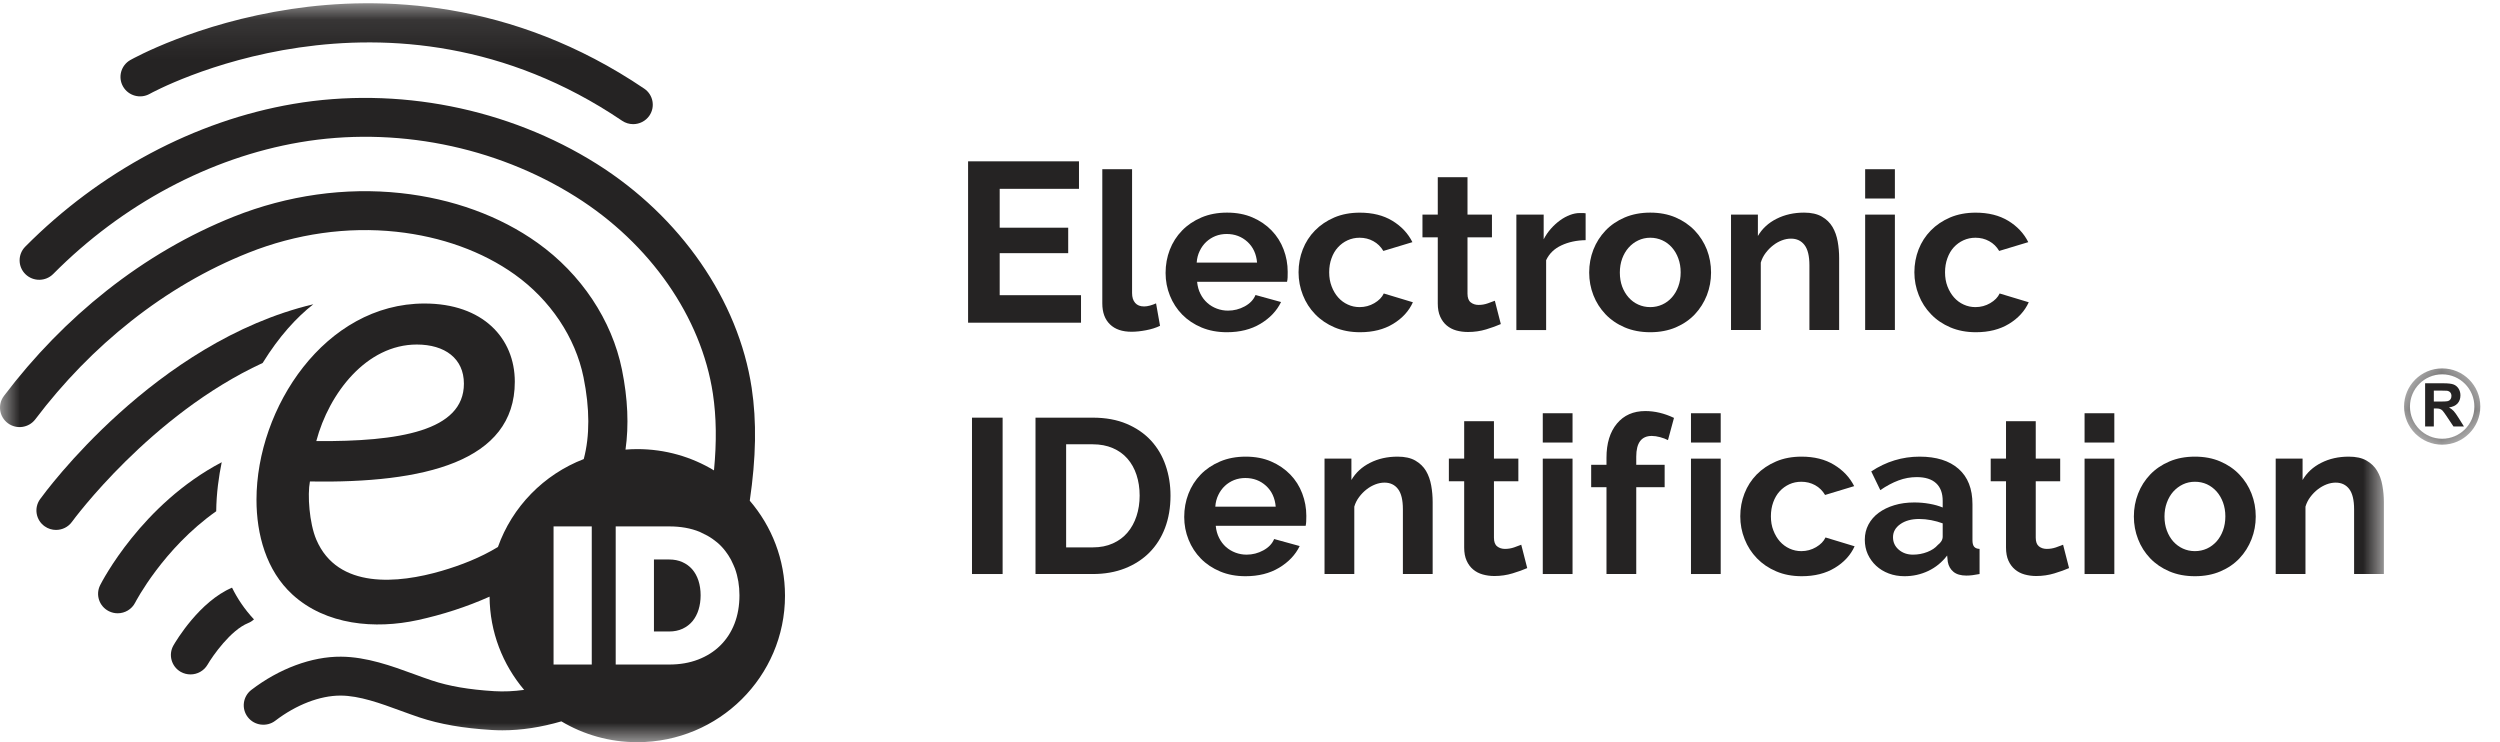 <svg width="64" height="19" viewBox="0 0 64 19" fill="none" xmlns="http://www.w3.org/2000/svg" role="figure"><g clip-path="url(#clip0_338:202)"><path fill-rule="evenodd" clip-rule="evenodd" d="M27.674 7.557V8.261H24.783V4.13H27.622V4.834H25.592V5.829H27.346V6.481H25.592V7.557H27.674Z" fill="#252323"></path><path fill-rule="evenodd" clip-rule="evenodd" d="M28.219 4.332H28.981V7.501C28.981 7.61 29.007 7.695 29.061 7.755C29.113 7.815 29.189 7.845 29.288 7.845C29.333 7.845 29.383 7.838 29.438 7.823C29.494 7.807 29.546 7.789 29.595 7.766L29.697 8.341C29.595 8.39 29.476 8.428 29.339 8.454C29.203 8.48 29.079 8.493 28.969 8.493C28.731 8.493 28.546 8.431 28.416 8.304C28.285 8.178 28.219 7.999 28.219 7.766V4.332Z" fill="#252323"></path><path fill-rule="evenodd" clip-rule="evenodd" d="M32.181 6.723C32.162 6.501 32.08 6.324 31.934 6.19C31.788 6.057 31.611 5.99 31.402 5.99C31.3 5.99 31.204 6.008 31.115 6.043C31.026 6.079 30.948 6.129 30.879 6.193C30.811 6.257 30.755 6.334 30.712 6.425C30.668 6.514 30.643 6.614 30.635 6.723H32.181ZM31.408 8.505C31.169 8.505 30.953 8.464 30.76 8.384C30.567 8.303 30.402 8.193 30.265 8.054C30.129 7.915 30.024 7.753 29.95 7.569C29.876 7.385 29.839 7.191 29.839 6.988C29.839 6.778 29.875 6.579 29.947 6.393C30.019 6.207 30.124 6.043 30.26 5.903C30.396 5.762 30.562 5.65 30.757 5.567C30.952 5.484 31.171 5.443 31.413 5.443C31.656 5.443 31.873 5.484 32.065 5.567C32.256 5.65 32.419 5.761 32.553 5.9C32.688 6.039 32.79 6.201 32.86 6.385C32.93 6.569 32.965 6.761 32.965 6.96C32.965 7.009 32.964 7.056 32.963 7.101C32.961 7.146 32.956 7.184 32.948 7.214H30.646C30.657 7.33 30.686 7.434 30.732 7.524C30.777 7.614 30.836 7.691 30.908 7.755C30.98 7.819 31.061 7.867 31.152 7.901C31.243 7.935 31.338 7.952 31.436 7.952C31.588 7.952 31.731 7.916 31.865 7.843C32 7.769 32.092 7.672 32.141 7.552L32.795 7.732C32.685 7.958 32.51 8.143 32.269 8.288C32.028 8.433 31.741 8.505 31.408 8.505Z" fill="#252323"></path><path fill-rule="evenodd" clip-rule="evenodd" d="M33.243 6.971C33.243 6.765 33.279 6.569 33.351 6.385C33.423 6.201 33.527 6.039 33.664 5.9C33.8 5.761 33.965 5.65 34.158 5.567C34.351 5.485 34.569 5.444 34.811 5.444C35.137 5.444 35.415 5.513 35.644 5.652C35.873 5.791 36.045 5.973 36.158 6.199L35.414 6.424C35.349 6.315 35.264 6.232 35.158 6.174C35.052 6.115 34.934 6.086 34.806 6.086C34.696 6.086 34.594 6.108 34.499 6.151C34.404 6.194 34.322 6.255 34.252 6.331C34.181 6.408 34.126 6.502 34.087 6.611C34.047 6.72 34.027 6.84 34.027 6.971C34.027 7.103 34.048 7.223 34.09 7.332C34.131 7.441 34.187 7.535 34.257 7.614C34.327 7.693 34.41 7.754 34.505 7.797C34.599 7.841 34.7 7.862 34.806 7.862C34.942 7.862 35.068 7.828 35.183 7.761C35.299 7.693 35.38 7.61 35.425 7.513L36.17 7.738C36.068 7.964 35.899 8.148 35.664 8.291C35.429 8.434 35.147 8.505 34.817 8.505C34.575 8.505 34.357 8.463 34.164 8.381C33.97 8.298 33.806 8.187 33.669 8.045C33.532 7.904 33.427 7.741 33.354 7.555C33.28 7.369 33.243 7.174 33.243 6.971Z" fill="#252323"></path><path fill-rule="evenodd" clip-rule="evenodd" d="M38.421 8.296C38.319 8.341 38.194 8.387 38.046 8.432C37.898 8.477 37.743 8.499 37.58 8.499C37.474 8.499 37.374 8.486 37.281 8.46C37.188 8.434 37.107 8.391 37.037 8.333C36.967 8.275 36.911 8.199 36.87 8.107C36.828 8.015 36.807 7.903 36.807 7.772V6.075H36.415V5.494H36.807V4.536H37.568V5.494H38.194V6.075H37.568V7.518C37.568 7.624 37.596 7.698 37.651 7.741C37.706 7.784 37.773 7.806 37.852 7.806C37.932 7.806 38.01 7.793 38.086 7.766C38.162 7.74 38.222 7.717 38.268 7.699L38.421 8.296Z" fill="#252323"></path><path fill-rule="evenodd" clip-rule="evenodd" d="M40.592 6.148C40.361 6.152 40.154 6.196 39.973 6.281C39.791 6.365 39.66 6.492 39.581 6.661V8.449H38.819V5.494H39.518V6.126C39.571 6.024 39.633 5.933 39.706 5.852C39.778 5.771 39.855 5.701 39.938 5.641C40.022 5.58 40.106 5.535 40.191 5.503C40.276 5.471 40.359 5.454 40.438 5.454H40.532C40.553 5.454 40.573 5.456 40.592 5.46V6.148Z" fill="#252323"></path><path fill-rule="evenodd" clip-rule="evenodd" d="M41.468 6.977C41.468 7.109 41.488 7.228 41.527 7.335C41.567 7.442 41.622 7.535 41.692 7.614C41.762 7.693 41.844 7.754 41.939 7.797C42.034 7.84 42.136 7.862 42.246 7.862C42.356 7.862 42.458 7.84 42.553 7.797C42.648 7.754 42.73 7.693 42.8 7.614C42.87 7.535 42.926 7.441 42.965 7.332C43.005 7.223 43.025 7.103 43.025 6.971C43.025 6.844 43.005 6.725 42.965 6.616C42.926 6.507 42.87 6.413 42.8 6.334C42.73 6.255 42.648 6.194 42.553 6.151C42.458 6.108 42.356 6.086 42.246 6.086C42.136 6.086 42.034 6.109 41.939 6.154C41.844 6.199 41.762 6.261 41.692 6.34C41.622 6.419 41.567 6.513 41.527 6.622C41.488 6.731 41.468 6.849 41.468 6.977ZM42.246 8.505C42.004 8.505 41.786 8.463 41.593 8.381C41.399 8.298 41.235 8.186 41.101 8.045C40.967 7.904 40.863 7.742 40.791 7.558C40.719 7.373 40.683 7.18 40.683 6.977C40.683 6.77 40.719 6.575 40.791 6.39C40.863 6.207 40.967 6.044 41.101 5.903C41.235 5.762 41.399 5.65 41.593 5.567C41.786 5.485 42.004 5.443 42.246 5.443C42.489 5.443 42.706 5.485 42.897 5.567C43.088 5.65 43.251 5.762 43.386 5.903C43.52 6.044 43.623 6.207 43.696 6.39C43.767 6.575 43.803 6.77 43.803 6.977C43.803 7.18 43.767 7.373 43.696 7.558C43.623 7.742 43.521 7.904 43.389 8.045C43.256 8.186 43.093 8.298 42.9 8.381C42.707 8.463 42.489 8.505 42.246 8.505Z" fill="#252323"></path><path fill-rule="evenodd" clip-rule="evenodd" d="M47.082 8.448H46.321V6.791C46.321 6.554 46.279 6.381 46.195 6.272C46.112 6.163 45.996 6.109 45.849 6.109C45.773 6.109 45.695 6.123 45.615 6.154C45.536 6.184 45.461 6.226 45.392 6.281C45.321 6.335 45.258 6.4 45.201 6.475C45.144 6.55 45.102 6.633 45.076 6.723V8.448H44.314V5.494H45.002V6.041C45.112 5.853 45.271 5.706 45.48 5.601C45.688 5.496 45.922 5.443 46.184 5.443C46.37 5.443 46.521 5.477 46.639 5.545C46.756 5.612 46.847 5.701 46.912 5.81C46.976 5.919 47.02 6.043 47.045 6.182C47.07 6.321 47.082 6.462 47.082 6.605V8.448Z" fill="#252323"></path><mask id="mask0_338:202" maskUnits="userSpaceOnUse" x="0" y="0" width="62" height="19" style="mask-type: alpha;"><path d="M0 19H61.027V0.084H0V19Z" fill="white"></path></mask><g mask="url(#mask0_338:202)"><path fill-rule="evenodd" clip-rule="evenodd" d="M47.748 8.448H48.509V5.494H47.748V8.448ZM47.748 5.082H48.509V4.332H47.748V5.082Z" fill="#252323"></path><path fill-rule="evenodd" clip-rule="evenodd" d="M49.008 6.971C49.008 6.765 49.045 6.569 49.116 6.385C49.188 6.201 49.293 6.039 49.429 5.9C49.565 5.761 49.73 5.65 49.923 5.567C50.117 5.485 50.335 5.444 50.577 5.444C50.903 5.444 51.18 5.513 51.41 5.652C51.639 5.791 51.811 5.973 51.924 6.199L51.179 6.424C51.115 6.315 51.03 6.232 50.924 6.174C50.818 6.115 50.7 6.086 50.572 6.086C50.462 6.086 50.359 6.108 50.265 6.151C50.17 6.194 50.087 6.255 50.017 6.331C49.947 6.408 49.892 6.502 49.853 6.611C49.813 6.72 49.793 6.84 49.793 6.971C49.793 7.103 49.813 7.223 49.855 7.332C49.897 7.441 49.953 7.535 50.023 7.614C50.093 7.693 50.175 7.754 50.27 7.797C50.365 7.841 50.466 7.862 50.572 7.862C50.708 7.862 50.834 7.828 50.949 7.761C51.065 7.693 51.146 7.61 51.191 7.513L51.936 7.738C51.833 7.964 51.665 8.148 51.43 8.291C51.195 8.434 50.913 8.505 50.583 8.505C50.341 8.505 50.122 8.463 49.929 8.381C49.736 8.298 49.571 8.187 49.435 8.045C49.298 7.904 49.193 7.741 49.12 7.555C49.046 7.369 49.008 7.174 49.008 6.971Z" fill="#252323"></path><path fill-rule="evenodd" clip-rule="evenodd" d="M24.883 14.695H25.667V10.692H24.883V14.695Z" fill="#252323"></path><path fill-rule="evenodd" clip-rule="evenodd" d="M29.175 12.688C29.175 12.496 29.148 12.32 29.095 12.158C29.042 11.996 28.964 11.857 28.862 11.741C28.76 11.624 28.634 11.534 28.484 11.47C28.334 11.406 28.165 11.374 27.975 11.374H27.293V14.013H27.975C28.168 14.013 28.34 13.979 28.49 13.911C28.639 13.844 28.765 13.751 28.865 13.632C28.965 13.514 29.042 13.374 29.095 13.212C29.148 13.051 29.175 12.876 29.175 12.688ZM26.509 14.695V10.692H27.975C28.305 10.692 28.594 10.745 28.842 10.85C29.09 10.955 29.298 11.098 29.465 11.278C29.631 11.459 29.756 11.67 29.839 11.912C29.923 12.155 29.965 12.414 29.965 12.688C29.965 12.992 29.918 13.268 29.825 13.514C29.732 13.76 29.599 13.97 29.425 14.145C29.25 14.32 29.041 14.455 28.797 14.551C28.552 14.647 28.279 14.695 27.975 14.695H26.509Z" fill="#252323"></path><path fill-rule="evenodd" clip-rule="evenodd" d="M32.658 12.97C32.639 12.748 32.556 12.57 32.411 12.437C32.264 12.303 32.087 12.237 31.879 12.237C31.777 12.237 31.681 12.255 31.592 12.29C31.503 12.326 31.424 12.376 31.356 12.44C31.288 12.504 31.232 12.581 31.189 12.671C31.145 12.761 31.119 12.861 31.112 12.97H32.658ZM31.885 14.751C31.646 14.751 31.43 14.711 31.237 14.63C31.044 14.549 30.879 14.44 30.742 14.3C30.606 14.161 30.501 14 30.427 13.815C30.353 13.631 30.316 13.438 30.316 13.235C30.316 13.024 30.352 12.826 30.424 12.64C30.496 12.454 30.6 12.29 30.737 12.149C30.873 12.008 31.039 11.897 31.234 11.814C31.429 11.731 31.648 11.69 31.89 11.69C32.133 11.69 32.35 11.731 32.541 11.814C32.733 11.897 32.895 12.008 33.03 12.147C33.165 12.286 33.267 12.447 33.337 12.632C33.407 12.816 33.442 13.007 33.442 13.207C33.442 13.255 33.441 13.302 33.439 13.347C33.437 13.393 33.432 13.43 33.425 13.46H31.123C31.134 13.577 31.163 13.68 31.209 13.77C31.254 13.861 31.313 13.938 31.384 14.002C31.456 14.065 31.538 14.114 31.629 14.148C31.72 14.182 31.814 14.199 31.913 14.199C32.065 14.199 32.208 14.162 32.342 14.089C32.477 14.015 32.569 13.919 32.618 13.799L33.272 13.979C33.162 14.205 32.986 14.39 32.746 14.534C32.505 14.679 32.218 14.751 31.885 14.751Z" fill="#252323"></path><path fill-rule="evenodd" clip-rule="evenodd" d="M36.676 14.695H35.914V13.037C35.914 12.801 35.873 12.628 35.789 12.519C35.706 12.41 35.59 12.355 35.443 12.355C35.367 12.355 35.289 12.37 35.21 12.4C35.13 12.431 35.055 12.473 34.986 12.527C34.915 12.582 34.852 12.646 34.795 12.722C34.738 12.797 34.696 12.88 34.67 12.97V14.695H33.908V11.741H34.596V12.288C34.706 12.1 34.865 11.953 35.074 11.848C35.282 11.742 35.517 11.69 35.778 11.69C35.964 11.69 36.115 11.723 36.233 11.791C36.35 11.859 36.441 11.947 36.506 12.056C36.57 12.165 36.614 12.29 36.639 12.429C36.664 12.567 36.676 12.709 36.676 12.852V14.695Z" fill="#252323"></path><path fill-rule="evenodd" clip-rule="evenodd" d="M39.097 14.543C38.995 14.588 38.87 14.633 38.722 14.678C38.574 14.723 38.419 14.746 38.256 14.746C38.15 14.746 38.05 14.732 37.958 14.706C37.865 14.68 37.783 14.638 37.713 14.579C37.643 14.521 37.587 14.446 37.546 14.354C37.504 14.262 37.483 14.15 37.483 14.018V12.321H37.091V11.74H37.483V10.782H38.245V11.74H38.87V12.321H38.245V13.765C38.245 13.87 38.272 13.944 38.327 13.987C38.382 14.031 38.449 14.052 38.529 14.052C38.608 14.052 38.686 14.039 38.762 14.013C38.838 13.986 38.898 13.964 38.944 13.945L39.097 14.543Z" fill="#252323"></path><path fill-rule="evenodd" clip-rule="evenodd" d="M39.495 14.695H40.257V11.741H39.495V14.695ZM39.495 11.329H40.257V10.579H39.495V11.329Z" fill="#252323"></path><path fill-rule="evenodd" clip-rule="evenodd" d="M41.126 14.695V12.473H40.734V11.899H41.126V11.718C41.126 11.35 41.215 11.059 41.393 10.844C41.571 10.63 41.814 10.523 42.121 10.523C42.363 10.523 42.607 10.581 42.854 10.698L42.7 11.267C42.644 11.237 42.576 11.212 42.498 11.191C42.421 11.17 42.35 11.16 42.285 11.16C42.02 11.16 41.888 11.337 41.888 11.69V11.899H42.615V12.473H41.888V14.695H41.126Z" fill="#252323"></path><path fill-rule="evenodd" clip-rule="evenodd" d="M43.289 14.695H44.05V11.741H43.289V14.695ZM43.289 11.329H44.05V10.579H43.289V11.329Z" fill="#252323"></path><path fill-rule="evenodd" clip-rule="evenodd" d="M44.551 13.218C44.551 13.011 44.587 12.816 44.659 12.632C44.731 12.447 44.835 12.286 44.971 12.147C45.108 12.008 45.272 11.897 45.466 11.814C45.659 11.731 45.877 11.69 46.119 11.69C46.445 11.69 46.723 11.759 46.952 11.899C47.181 12.037 47.353 12.22 47.467 12.445L46.722 12.671C46.657 12.562 46.572 12.478 46.466 12.42C46.36 12.362 46.242 12.333 46.114 12.333C46.004 12.333 45.901 12.354 45.807 12.397C45.712 12.441 45.629 12.501 45.559 12.578C45.489 12.655 45.434 12.748 45.395 12.857C45.355 12.966 45.335 13.086 45.335 13.218C45.335 13.349 45.355 13.47 45.398 13.579C45.44 13.688 45.495 13.782 45.565 13.861C45.635 13.939 45.718 14.001 45.813 14.044C45.907 14.087 46.008 14.109 46.114 14.109C46.25 14.109 46.376 14.075 46.492 14.007C46.607 13.939 46.688 13.857 46.733 13.759L47.478 13.985C47.376 14.21 47.207 14.395 46.972 14.537C46.737 14.68 46.455 14.751 46.125 14.751C45.883 14.751 45.665 14.71 45.472 14.627C45.278 14.545 45.114 14.433 44.977 14.292C44.84 14.151 44.735 13.987 44.662 13.801C44.588 13.615 44.551 13.421 44.551 13.218Z" fill="#252323"></path><path fill-rule="evenodd" clip-rule="evenodd" d="M48.972 14.199C49.101 14.199 49.223 14.176 49.339 14.131C49.454 14.086 49.544 14.026 49.608 13.951C49.692 13.887 49.733 13.815 49.733 13.737V13.398C49.643 13.364 49.544 13.337 49.438 13.316C49.332 13.296 49.23 13.286 49.131 13.286C48.934 13.286 48.773 13.33 48.648 13.418C48.523 13.506 48.461 13.618 48.461 13.753C48.461 13.882 48.51 13.987 48.608 14.072C48.707 14.157 48.828 14.199 48.972 14.199ZM48.756 14.751C48.612 14.751 48.477 14.728 48.352 14.681C48.227 14.634 48.12 14.568 48.028 14.483C47.938 14.399 47.867 14.3 47.815 14.188C47.764 14.075 47.739 13.951 47.739 13.815C47.739 13.676 47.77 13.547 47.832 13.429C47.895 13.311 47.982 13.21 48.094 13.128C48.206 13.045 48.339 12.98 48.495 12.933C48.65 12.886 48.82 12.863 49.006 12.863C49.139 12.863 49.269 12.874 49.396 12.897C49.522 12.919 49.635 12.951 49.733 12.992V12.823C49.733 12.627 49.678 12.477 49.566 12.372C49.454 12.267 49.288 12.214 49.069 12.214C48.909 12.214 48.754 12.242 48.602 12.299C48.451 12.355 48.295 12.438 48.136 12.547L47.904 12.068C48.286 11.816 48.699 11.69 49.142 11.69C49.571 11.69 49.903 11.794 50.14 12.003C50.377 12.212 50.495 12.513 50.495 12.908V13.827C50.495 13.906 50.509 13.962 50.538 13.996C50.566 14.03 50.613 14.049 50.677 14.052V14.695C50.548 14.721 50.436 14.735 50.342 14.735C50.198 14.735 50.087 14.703 50.009 14.639C49.932 14.575 49.883 14.49 49.864 14.385L49.847 14.221C49.714 14.395 49.553 14.526 49.364 14.616C49.174 14.706 48.972 14.751 48.756 14.751Z" fill="#252323"></path><path fill-rule="evenodd" clip-rule="evenodd" d="M52.968 14.543C52.866 14.588 52.741 14.633 52.593 14.678C52.445 14.723 52.289 14.746 52.127 14.746C52.021 14.746 51.921 14.732 51.828 14.706C51.735 14.68 51.654 14.638 51.584 14.579C51.514 14.521 51.458 14.446 51.416 14.354C51.375 14.262 51.354 14.15 51.354 14.018V12.321H50.962V11.74H51.354V10.782H52.115V11.74H52.741V12.321H52.115V13.765C52.115 13.87 52.143 13.944 52.197 13.987C52.252 14.031 52.32 14.052 52.399 14.052C52.479 14.052 52.557 14.039 52.633 14.013C52.708 13.986 52.769 13.964 52.815 13.945L52.968 14.543Z" fill="#252323"></path><path fill-rule="evenodd" clip-rule="evenodd" d="M53.365 14.695H54.127V11.741H53.365V14.695ZM53.365 11.329H54.127V10.579H53.365V11.329Z" fill="#252323"></path><path fill-rule="evenodd" clip-rule="evenodd" d="M55.411 13.224C55.411 13.355 55.431 13.474 55.471 13.581C55.511 13.689 55.565 13.782 55.635 13.861C55.706 13.939 55.788 14.001 55.883 14.044C55.977 14.087 56.08 14.109 56.19 14.109C56.3 14.109 56.402 14.087 56.497 14.044C56.591 14.001 56.673 13.939 56.744 13.861C56.814 13.782 56.869 13.688 56.909 13.579C56.949 13.47 56.969 13.349 56.969 13.218C56.969 13.09 56.949 12.972 56.909 12.862C56.869 12.754 56.814 12.66 56.744 12.581C56.673 12.502 56.591 12.441 56.497 12.397C56.402 12.354 56.3 12.333 56.19 12.333C56.08 12.333 55.977 12.355 55.883 12.4C55.788 12.445 55.706 12.508 55.635 12.586C55.565 12.665 55.511 12.759 55.471 12.868C55.431 12.977 55.411 13.095 55.411 13.224ZM56.19 14.751C55.947 14.751 55.73 14.71 55.536 14.627C55.343 14.545 55.179 14.433 55.044 14.292C54.91 14.151 54.806 13.988 54.735 13.804C54.663 13.62 54.627 13.426 54.627 13.224C54.627 13.017 54.663 12.821 54.735 12.637C54.806 12.453 54.91 12.29 55.044 12.149C55.179 12.008 55.343 11.896 55.536 11.814C55.73 11.731 55.947 11.69 56.19 11.69C56.432 11.69 56.649 11.731 56.84 11.814C57.032 11.896 57.195 12.008 57.329 12.149C57.464 12.29 57.567 12.453 57.639 12.637C57.711 12.821 57.747 13.017 57.747 13.224C57.747 13.426 57.711 13.62 57.639 13.804C57.567 13.988 57.465 14.151 57.332 14.292C57.199 14.433 57.036 14.545 56.843 14.627C56.65 14.71 56.432 14.751 56.19 14.751Z" fill="#252323"></path><path fill-rule="evenodd" clip-rule="evenodd" d="M61.027 14.695H60.265V13.037C60.265 12.801 60.223 12.628 60.14 12.519C60.057 12.41 59.941 12.355 59.793 12.355C59.718 12.355 59.64 12.37 59.56 12.4C59.481 12.431 59.406 12.473 59.336 12.527C59.265 12.582 59.202 12.646 59.145 12.722C59.088 12.797 59.047 12.88 59.02 12.97V14.695H58.258V11.741H58.946V12.288C59.056 12.1 59.215 11.953 59.424 11.848C59.632 11.742 59.867 11.69 60.128 11.69C60.314 11.69 60.466 11.723 60.583 11.791C60.701 11.859 60.792 11.947 60.856 12.056C60.921 12.165 60.965 12.29 60.989 12.429C61.014 12.567 61.027 12.709 61.027 12.852V14.695Z" fill="#252323"></path><path fill-rule="evenodd" clip-rule="evenodd" d="M3.834 2.402C3.895 2.368 9.943 -0.956 15.927 3.092C16.013 3.15 16.111 3.178 16.209 3.178C16.369 3.178 16.527 3.102 16.624 2.961C16.78 2.734 16.721 2.424 16.492 2.269C13.097 -0.028 9.705 -0.107 7.456 0.231C5.025 0.596 3.406 1.498 3.338 1.536C3.097 1.672 3.013 1.976 3.15 2.215C3.287 2.454 3.593 2.538 3.834 2.402Z" fill="#252323"></path><path fill-rule="evenodd" clip-rule="evenodd" d="M6.502 15.857C6.265 15.603 6.08 15.329 5.94 15.044C5.107 15.399 4.508 16.405 4.441 16.521C4.304 16.759 4.387 17.063 4.627 17.2C4.706 17.244 4.792 17.265 4.877 17.265C5.05 17.265 5.219 17.176 5.313 17.016C5.44 16.796 5.906 16.128 6.354 15.95C6.411 15.927 6.459 15.895 6.502 15.857Z" fill="#252323"></path><path fill-rule="evenodd" clip-rule="evenodd" d="M17.723 14.577C17.654 14.497 17.569 14.435 17.469 14.39C17.369 14.345 17.256 14.323 17.133 14.323H16.741V16.166H17.133C17.26 16.166 17.374 16.142 17.474 16.096C17.574 16.049 17.659 15.985 17.728 15.902C17.796 15.819 17.848 15.721 17.883 15.608C17.918 15.495 17.936 15.372 17.936 15.239C17.936 15.103 17.917 14.979 17.881 14.866C17.844 14.753 17.791 14.656 17.723 14.577Z" fill="#252323"></path><path fill-rule="evenodd" clip-rule="evenodd" d="M18.802 15.969C18.717 16.186 18.595 16.372 18.438 16.526C18.281 16.681 18.092 16.8 17.871 16.885C17.65 16.97 17.404 17.012 17.133 17.012H17.056H15.762V16.728V13.476H17.133C17.427 13.476 17.687 13.523 17.911 13.615C17.928 13.622 17.943 13.631 17.96 13.639C18.06 13.683 18.153 13.735 18.238 13.794C18.246 13.799 18.253 13.805 18.261 13.811C18.295 13.835 18.328 13.86 18.36 13.887C18.4 13.921 18.438 13.956 18.473 13.994C18.507 14.03 18.539 14.068 18.569 14.107C18.587 14.13 18.603 14.154 18.62 14.178C18.63 14.192 18.64 14.207 18.65 14.222C18.671 14.255 18.69 14.288 18.709 14.322C18.712 14.328 18.715 14.334 18.718 14.339C18.738 14.379 18.758 14.419 18.775 14.46C18.789 14.491 18.803 14.522 18.815 14.554C18.892 14.768 18.93 14.997 18.93 15.239C18.93 15.508 18.887 15.751 18.802 15.969ZM14.171 14.436V13.476H15.149V13.481V17.012H14.171V14.436ZM10.67 8.82C11.387 8.82 11.876 9.176 11.876 9.822C11.876 11.034 10.214 11.308 8.097 11.292C8.423 10.064 9.383 8.82 10.67 8.82ZM19.194 12.818C19.356 11.715 19.372 10.789 19.243 9.93C18.904 7.688 17.422 5.544 15.278 4.196C13.002 2.765 10.168 2.206 7.504 2.661C4.992 3.091 2.557 4.388 0.646 6.315C0.452 6.511 0.454 6.827 0.652 7.02C0.849 7.212 1.167 7.21 1.362 7.014C3.127 5.234 5.369 4.037 7.674 3.643C10.097 3.228 12.672 3.736 14.74 5.037C16.642 6.233 17.954 8.117 18.25 10.078C18.339 10.672 18.348 11.312 18.278 12.042C17.705 11.696 17.033 11.497 16.314 11.497C16.212 11.497 16.112 11.502 16.013 11.51C16.101 10.891 16.073 10.207 15.922 9.462C15.665 8.196 14.878 7.014 13.762 6.218C12.795 5.527 11.582 5.086 10.257 4.943C8.838 4.79 7.363 4.998 5.99 5.544C4.842 6.001 3.745 6.639 2.73 7.441C1.755 8.211 0.871 9.118 0.1 10.137C-0.066 10.357 -0.021 10.669 0.201 10.834C0.423 10.999 0.737 10.954 0.904 10.734C1.623 9.783 2.448 8.937 3.355 8.221C4.294 7.479 5.306 6.889 6.364 6.469C7.585 5.983 8.893 5.798 10.148 5.933C11.302 6.058 12.349 6.436 13.176 7.026C14.088 7.677 14.73 8.637 14.938 9.658C15.1 10.458 15.101 11.16 14.944 11.752C13.92 12.147 13.113 12.972 12.747 14.003C12.299 14.275 11.805 14.469 11.302 14.616C10.202 14.937 8.643 15.095 8.097 13.813C7.918 13.393 7.868 12.666 7.934 12.326C10.85 12.374 13.179 11.825 13.179 9.773C13.179 8.658 12.364 7.77 10.866 7.77C8.324 7.77 6.566 10.436 6.566 12.795C6.566 13.677 6.814 14.607 7.488 15.222C8.344 16.004 9.603 16.113 10.696 15.874C11.321 15.737 11.944 15.538 12.533 15.274C12.539 16.183 12.871 17.015 13.418 17.661C13.157 17.697 12.901 17.709 12.653 17.694C12.005 17.654 11.497 17.567 11.056 17.42C10.908 17.371 10.757 17.316 10.602 17.259C10.031 17.05 9.384 16.814 8.727 16.811C7.98 16.806 7.146 17.117 6.435 17.661C6.216 17.829 6.175 18.142 6.344 18.359C6.513 18.577 6.829 18.618 7.048 18.45C7.583 18.041 8.19 17.807 8.714 17.807H8.722C9.202 17.809 9.737 18.004 10.255 18.194C10.419 18.254 10.579 18.312 10.736 18.365C11.263 18.54 11.854 18.643 12.592 18.688C12.681 18.693 12.771 18.696 12.862 18.696C13.351 18.696 13.86 18.616 14.371 18.467C14.939 18.805 15.603 19 16.314 19C18.403 19 20.096 17.32 20.096 15.249C20.096 14.321 19.756 13.473 19.194 12.818Z" fill="#252323"></path><path fill-rule="evenodd" clip-rule="evenodd" d="M5.535 13.088C5.54 12.624 5.602 12.192 5.676 11.833C3.627 12.908 2.607 14.894 2.564 14.98C2.44 15.225 2.54 15.524 2.788 15.647C2.86 15.683 2.937 15.7 3.012 15.7C3.196 15.7 3.373 15.6 3.461 15.426C3.469 15.41 4.175 14.046 5.535 13.088Z" fill="#252323"></path><path fill-rule="evenodd" clip-rule="evenodd" d="M6.724 9.292C7.145 8.611 7.589 8.128 8.021 7.789C3.966 8.753 1.146 12.612 1.026 12.779C0.865 13.002 0.917 13.313 1.143 13.473C1.231 13.536 1.333 13.566 1.434 13.566C1.591 13.566 1.745 13.494 1.843 13.358C1.866 13.326 3.845 10.622 6.724 9.292Z" fill="#252323"></path></g><path fill-rule="evenodd" clip-rule="evenodd" d="M62.306 10.28H62.471C62.578 10.28 62.645 10.275 62.672 10.266C62.698 10.257 62.719 10.242 62.734 10.22C62.749 10.197 62.757 10.17 62.757 10.136C62.757 10.099 62.746 10.069 62.727 10.046C62.707 10.024 62.679 10.009 62.643 10.003C62.625 10.001 62.571 9.999 62.48 9.999H62.306V10.28ZM62.083 10.918V9.812H62.553C62.671 9.812 62.757 9.822 62.81 9.842C62.863 9.862 62.906 9.897 62.939 9.948C62.971 9.999 62.987 10.057 62.987 10.122C62.987 10.205 62.962 10.274 62.914 10.328C62.865 10.382 62.792 10.416 62.695 10.43C62.743 10.458 62.783 10.489 62.815 10.523C62.846 10.556 62.888 10.616 62.942 10.702L63.077 10.918H62.809L62.648 10.677C62.591 10.591 62.552 10.537 62.531 10.514C62.509 10.492 62.487 10.477 62.463 10.469C62.44 10.46 62.402 10.456 62.351 10.456H62.306V10.918H62.083Z" fill="#252323"></path><mask id="mask1_338:202" maskUnits="userSpaceOnUse" x="61" y="9" width="3" height="3" style="mask-type: alpha;"><path d="M61.544 9.431H63.496V11.384H61.544V9.431Z" fill="white"></path></mask><g mask="url(#mask1_338:202)"><path fill-rule="evenodd" clip-rule="evenodd" d="M62.52 11.232C62.974 11.232 63.344 10.863 63.344 10.408C63.344 9.952 62.974 9.583 62.52 9.583C62.065 9.583 61.695 9.952 61.695 10.408C61.695 10.863 62.065 11.232 62.52 11.232ZM63.496 10.408C63.496 10.947 63.059 11.384 62.52 11.384C61.981 11.384 61.544 10.947 61.544 10.408C61.544 9.868 61.981 9.431 62.52 9.431C63.059 9.431 63.496 9.868 63.496 10.408Z" fill="#252323"></path></g></g><defs><clipPath id="clip0_338:202"><rect width="63.609" height="19" fill="white"></rect></clipPath></defs></svg>